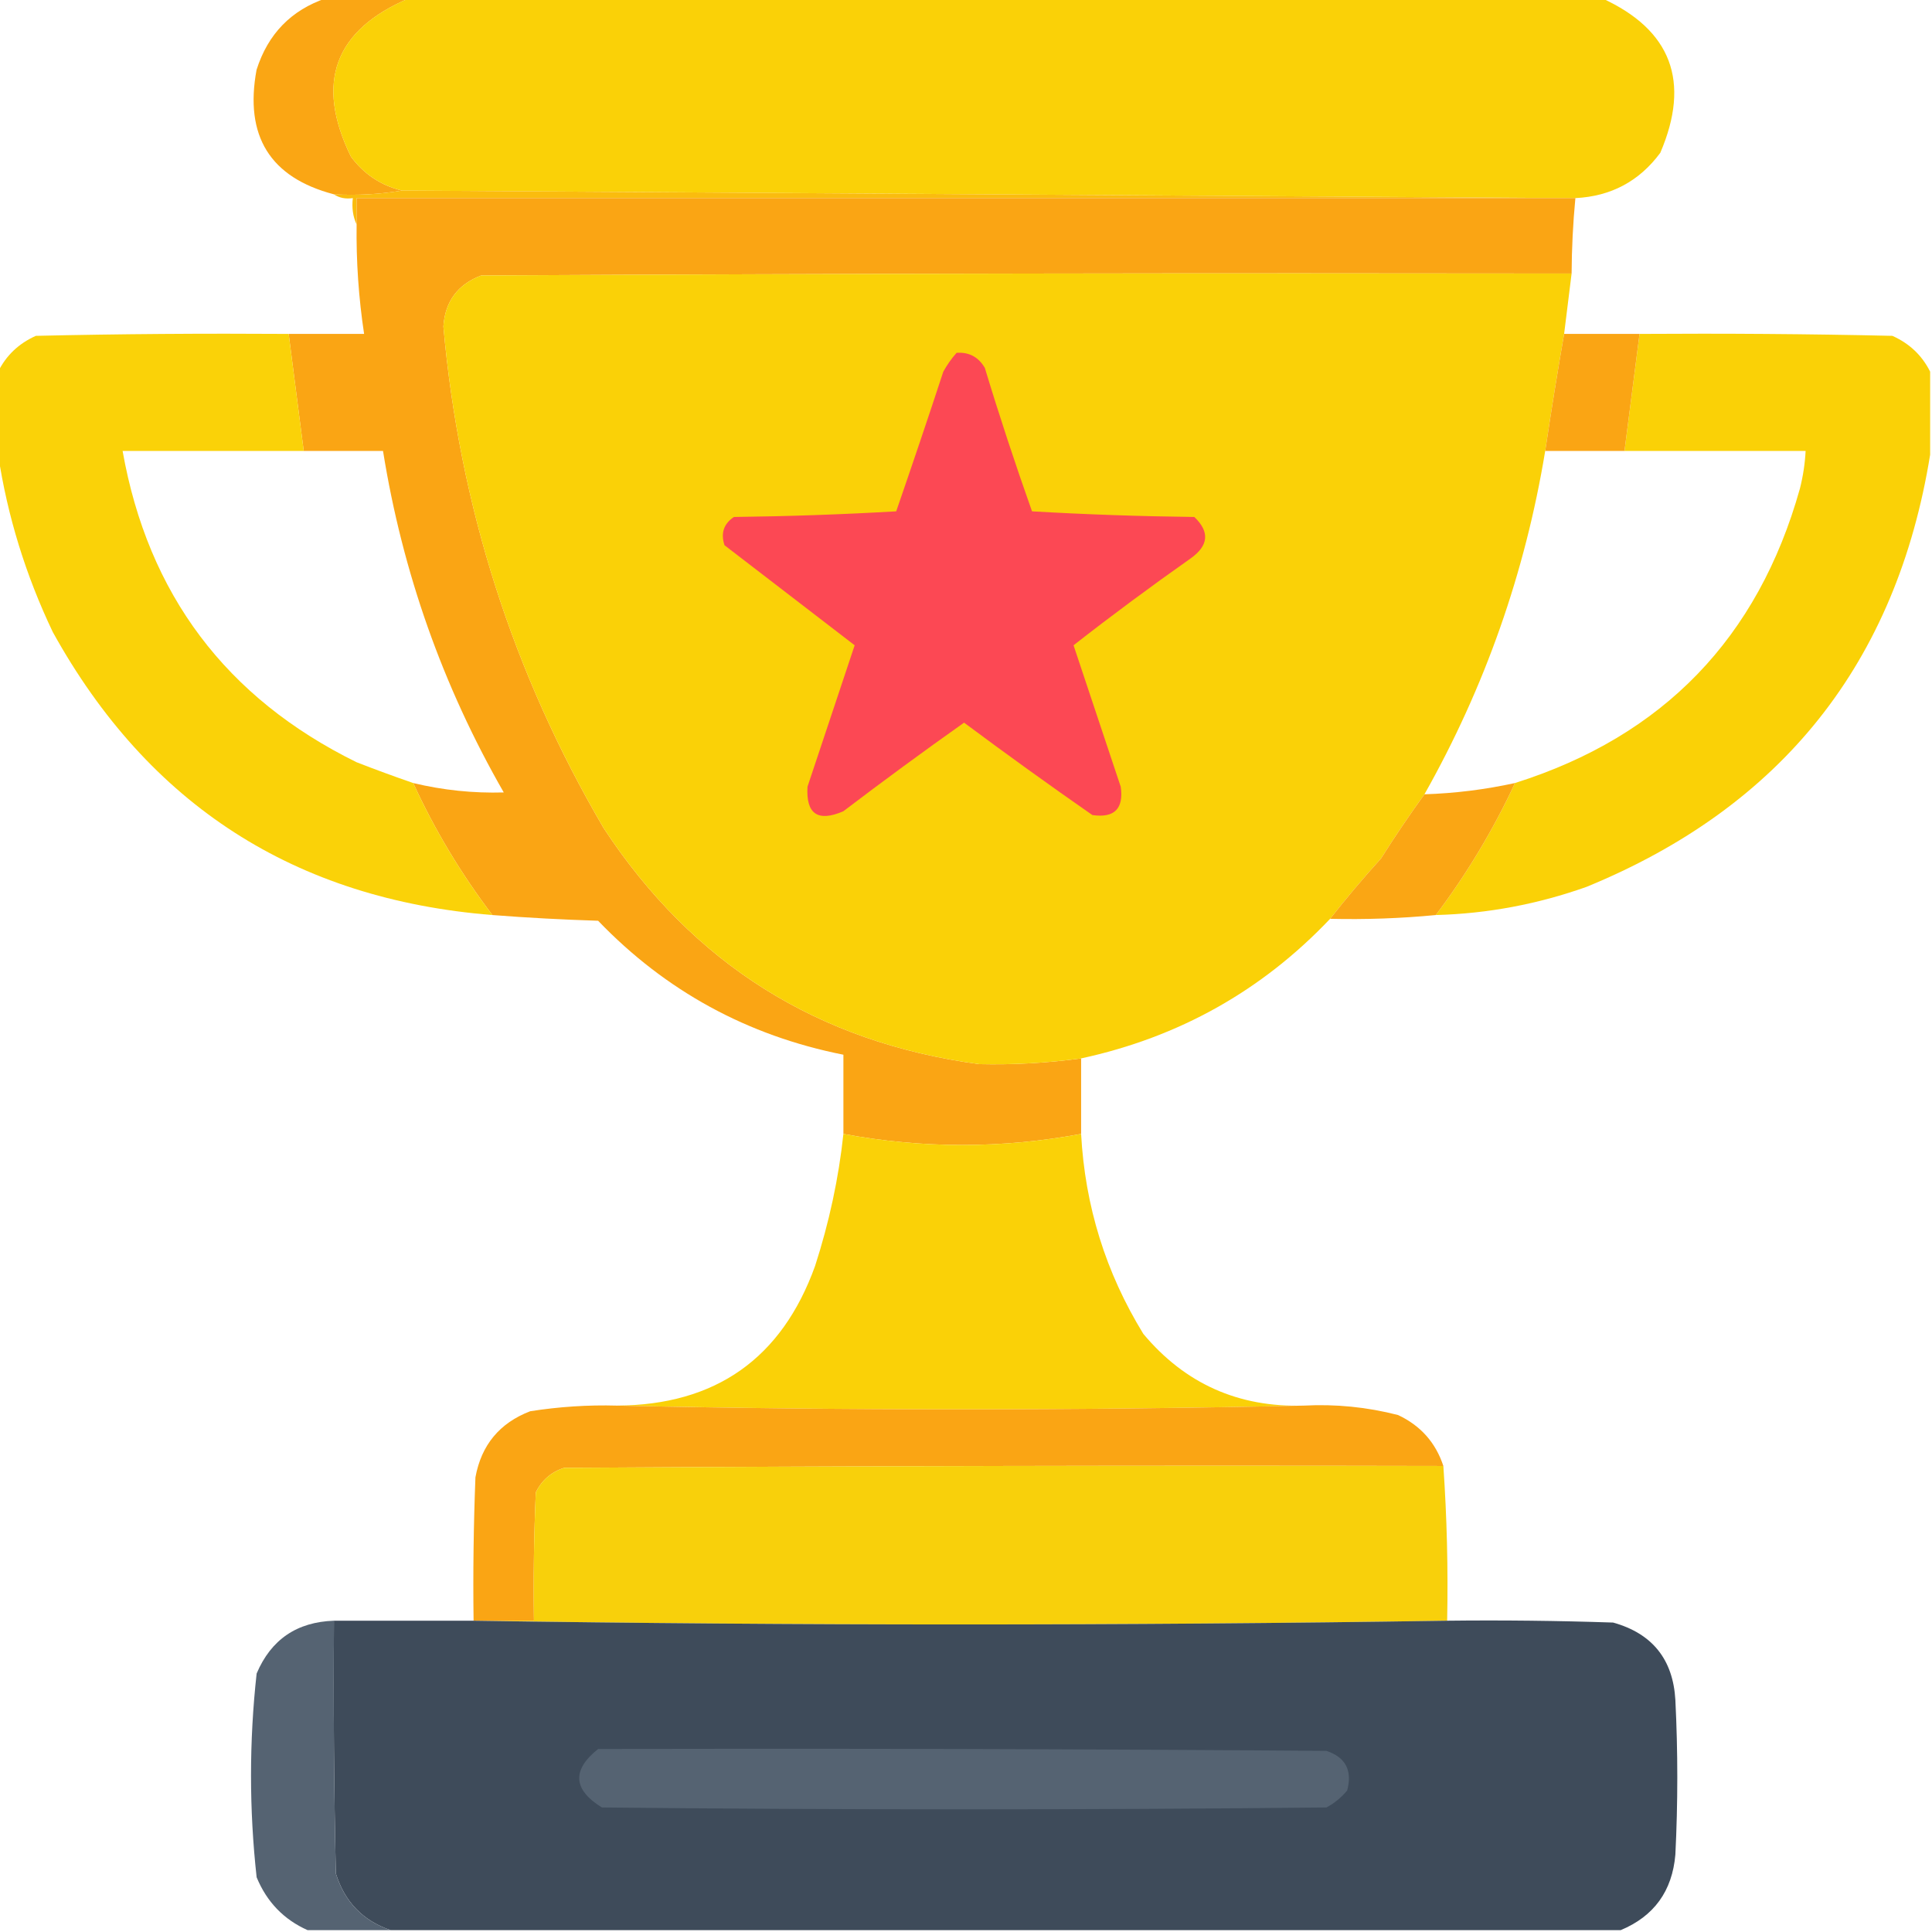 <svg viewBox="0 0 24 24" fill="none" xmlns="http://www.w3.org/2000/svg">
<g clip-path="url(#clip0_146_4741)">
<path fill-rule="evenodd" clip-rule="evenodd" d="M4.054 -0.023C4.398 -0.023 4.742 -0.023 5.086 -0.023C4.154 0.371 3.912 1.028 4.359 1.945C4.52 2.163 4.731 2.303 4.992 2.367C4.719 2.414 4.438 2.429 4.148 2.414C3.355 2.206 3.035 1.69 3.187 0.867C3.329 0.421 3.618 0.124 4.054 -0.023Z" fill="#FAA614"/>
<path opacity="0.999" fill-rule="evenodd" clip-rule="evenodd" d="M5.085 -0.023C10.023 -0.023 14.96 -0.023 19.898 -0.023C20.762 0.371 21.004 1.012 20.625 1.898C20.364 2.251 20.013 2.439 19.57 2.461C19.554 2.461 19.539 2.461 19.523 2.461C14.684 2.43 9.84 2.398 4.992 2.367C4.731 2.303 4.52 2.163 4.359 1.945C3.912 1.028 4.154 0.371 5.085 -0.023Z" fill="#FAD107"/>
<path fill-rule="evenodd" clip-rule="evenodd" d="M4.992 2.367C9.841 2.398 14.684 2.43 19.523 2.461C14.492 2.461 9.461 2.461 4.43 2.461C4.43 2.57 4.43 2.68 4.43 2.789C4.384 2.69 4.369 2.581 4.383 2.461C4.293 2.474 4.215 2.459 4.148 2.414C4.439 2.429 4.72 2.414 4.992 2.367Z" fill="#FABC0E"/>
<path fill-rule="evenodd" clip-rule="evenodd" d="M19.523 2.461C19.539 2.461 19.555 2.461 19.57 2.461C19.54 2.773 19.525 3.085 19.523 3.398C15.008 3.391 10.492 3.398 5.977 3.422C5.685 3.534 5.529 3.745 5.508 4.055C5.707 6.286 6.372 8.364 7.5 10.289C8.607 11.974 10.162 12.95 12.164 13.219C12.587 13.229 13.009 13.205 13.43 13.148C13.43 13.461 13.43 13.773 13.43 14.086C12.444 14.269 11.46 14.269 10.477 14.086C10.477 13.758 10.477 13.43 10.477 13.102C9.284 12.865 8.268 12.31 7.43 11.438C6.991 11.424 6.553 11.401 6.117 11.367C5.73 10.858 5.401 10.311 5.133 9.727C5.503 9.816 5.878 9.855 6.258 9.844C5.5 8.523 5 7.109 4.758 5.602C4.43 5.602 4.102 5.602 3.773 5.602C3.711 5.117 3.648 4.633 3.586 4.148C3.898 4.148 4.211 4.148 4.523 4.148C4.455 3.698 4.424 3.245 4.43 2.789C4.43 2.68 4.43 2.57 4.43 2.461C9.461 2.461 14.492 2.461 19.523 2.461Z" fill="#FAA514"/>
<path opacity="0.999" fill-rule="evenodd" clip-rule="evenodd" d="M19.523 3.398C19.492 3.648 19.461 3.898 19.43 4.148C19.347 4.626 19.269 5.11 19.195 5.602C18.946 7.114 18.446 8.536 17.695 9.867C17.508 10.126 17.328 10.391 17.156 10.664C16.935 10.908 16.724 11.158 16.523 11.414C15.676 12.307 14.645 12.885 13.43 13.148C13.009 13.205 12.587 13.229 12.164 13.219C10.162 12.95 8.607 11.974 7.5 10.289C6.372 8.364 5.707 6.286 5.508 4.055C5.529 3.745 5.685 3.534 5.977 3.422C10.492 3.398 15.008 3.391 19.523 3.398Z" fill="#FAD107"/>
<path opacity="0.988" fill-rule="evenodd" clip-rule="evenodd" d="M3.586 4.148C3.648 4.633 3.711 5.117 3.773 5.602C3.023 5.602 2.273 5.602 1.523 5.602C1.839 7.382 2.808 8.671 4.43 9.469C4.664 9.56 4.898 9.646 5.133 9.727C5.401 10.311 5.73 10.858 6.117 11.367C3.664 11.171 1.844 9.999 0.656 7.852C0.319 7.145 0.092 6.411 -0.023 5.648C-0.023 5.305 -0.023 4.961 -0.023 4.617C0.077 4.415 0.233 4.267 0.445 4.172C1.492 4.148 2.539 4.141 3.586 4.148Z" fill="#FAD106"/>
<path opacity="0.994" fill-rule="evenodd" clip-rule="evenodd" d="M20.367 4.148C21.414 4.141 22.461 4.148 23.508 4.172C23.72 4.267 23.876 4.415 23.977 4.617C23.977 4.961 23.977 5.305 23.977 5.648C23.559 8.231 22.137 10.02 19.711 11.016C19.104 11.232 18.479 11.35 17.836 11.367C18.221 10.856 18.549 10.309 18.82 9.727C20.659 9.146 21.838 7.927 22.359 6.07C22.398 5.916 22.422 5.76 22.43 5.602C21.68 5.602 20.93 5.602 20.18 5.602C20.242 5.117 20.305 4.633 20.367 4.148Z" fill="#FAD106"/>
<path fill-rule="evenodd" clip-rule="evenodd" d="M19.43 4.148C19.742 4.148 20.055 4.148 20.367 4.148C20.305 4.633 20.242 5.117 20.18 5.602C19.852 5.602 19.523 5.602 19.195 5.602C19.269 5.11 19.347 4.626 19.43 4.148Z" fill="#FAA514"/>
<path fill-rule="evenodd" clip-rule="evenodd" d="M11.883 4.383C12.037 4.372 12.154 4.434 12.234 4.57C12.415 5.169 12.611 5.762 12.82 6.352C13.491 6.391 14.163 6.414 14.836 6.422C15.03 6.606 15.015 6.778 14.789 6.938C14.295 7.286 13.81 7.645 13.336 8.016C13.531 8.601 13.726 9.187 13.922 9.773C13.961 10.047 13.843 10.164 13.57 10.125C13.032 9.751 12.501 9.368 11.976 8.977C11.47 9.335 10.97 9.702 10.476 10.078C10.16 10.214 10.011 10.113 10.031 9.773C10.226 9.187 10.422 8.601 10.617 8.016C10.079 7.603 9.54 7.189 9 6.773C8.951 6.624 8.99 6.507 9.117 6.422C9.789 6.414 10.461 6.391 11.133 6.352C11.332 5.775 11.528 5.197 11.718 4.617C11.765 4.532 11.82 4.454 11.883 4.383Z" fill="#FC4854"/>
<path opacity="0.999" fill-rule="evenodd" clip-rule="evenodd" d="M18.82 9.727C18.549 10.309 18.221 10.856 17.836 11.367C17.4 11.409 16.962 11.424 16.523 11.414C16.724 11.158 16.935 10.908 17.156 10.664C17.328 10.391 17.508 10.126 17.695 9.867C18.075 9.855 18.45 9.808 18.82 9.727Z" fill="#FAA614"/>
<path opacity="0.994" fill-rule="evenodd" clip-rule="evenodd" d="M10.477 14.086C11.46 14.269 12.444 14.269 13.43 14.086C13.478 14.981 13.736 15.809 14.203 16.57C14.721 17.189 15.385 17.485 16.195 17.461C13.351 17.523 10.508 17.523 7.664 17.461C8.891 17.454 9.711 16.875 10.125 15.727C10.3 15.185 10.418 14.639 10.477 14.086Z" fill="#FAD107"/>
<path fill-rule="evenodd" clip-rule="evenodd" d="M7.664 17.461C10.508 17.523 13.352 17.523 16.195 17.461C16.593 17.44 16.983 17.479 17.367 17.578C17.646 17.709 17.834 17.919 17.93 18.211C14.289 18.203 10.648 18.211 7.008 18.234C6.847 18.286 6.73 18.388 6.656 18.539C6.633 19.07 6.625 19.601 6.633 20.133C6.383 20.133 6.133 20.133 5.883 20.133C5.875 19.539 5.883 18.945 5.906 18.352C5.979 17.951 6.206 17.677 6.586 17.531C6.943 17.475 7.302 17.451 7.664 17.461Z" fill="#FAA514"/>
<path opacity="0.997" fill-rule="evenodd" clip-rule="evenodd" d="M17.93 18.211C17.974 18.85 17.99 19.491 17.977 20.133C13.941 20.195 9.909 20.195 5.883 20.133C6.133 20.133 6.383 20.133 6.633 20.133C6.625 19.601 6.633 19.07 6.656 18.539C6.73 18.388 6.847 18.286 7.008 18.234C10.648 18.211 14.289 18.203 17.93 18.211Z" fill="#F8D00B"/>
<path opacity="0.997" fill-rule="evenodd" clip-rule="evenodd" d="M4.148 20.133C4.727 20.133 5.305 20.133 5.883 20.133C9.909 20.195 13.941 20.195 17.977 20.133C18.664 20.125 19.352 20.133 20.039 20.156C20.525 20.292 20.783 20.613 20.812 21.117C20.844 21.758 20.844 22.398 20.812 23.039C20.773 23.492 20.547 23.804 20.133 23.977C15.039 23.977 9.945 23.977 4.852 23.977C4.509 23.86 4.282 23.626 4.172 23.273C4.148 22.227 4.141 21.18 4.148 20.133Z" fill="#3E4B5A"/>
<path fill-rule="evenodd" clip-rule="evenodd" d="M4.149 20.133C4.141 21.18 4.149 22.227 4.172 23.273C4.282 23.626 4.509 23.86 4.852 23.977C4.508 23.977 4.164 23.977 3.821 23.977C3.525 23.845 3.314 23.626 3.188 23.32C3.095 22.477 3.095 21.633 3.188 20.789C3.367 20.367 3.687 20.149 4.149 20.133Z" fill="#556372"/>
<path fill-rule="evenodd" clip-rule="evenodd" d="M7.43 21.727C10.445 21.719 13.461 21.727 16.477 21.75C16.716 21.829 16.802 21.994 16.735 22.242C16.662 22.33 16.576 22.401 16.477 22.453C13.477 22.484 10.477 22.484 7.477 22.453C7.118 22.231 7.102 21.988 7.43 21.727Z" fill="#556372"/>
</g>
<defs>
<clipPath id="clip0_146_4741">
<rect width="24" height="24" fill="white"/>
</clipPath>
</defs>
</svg>
